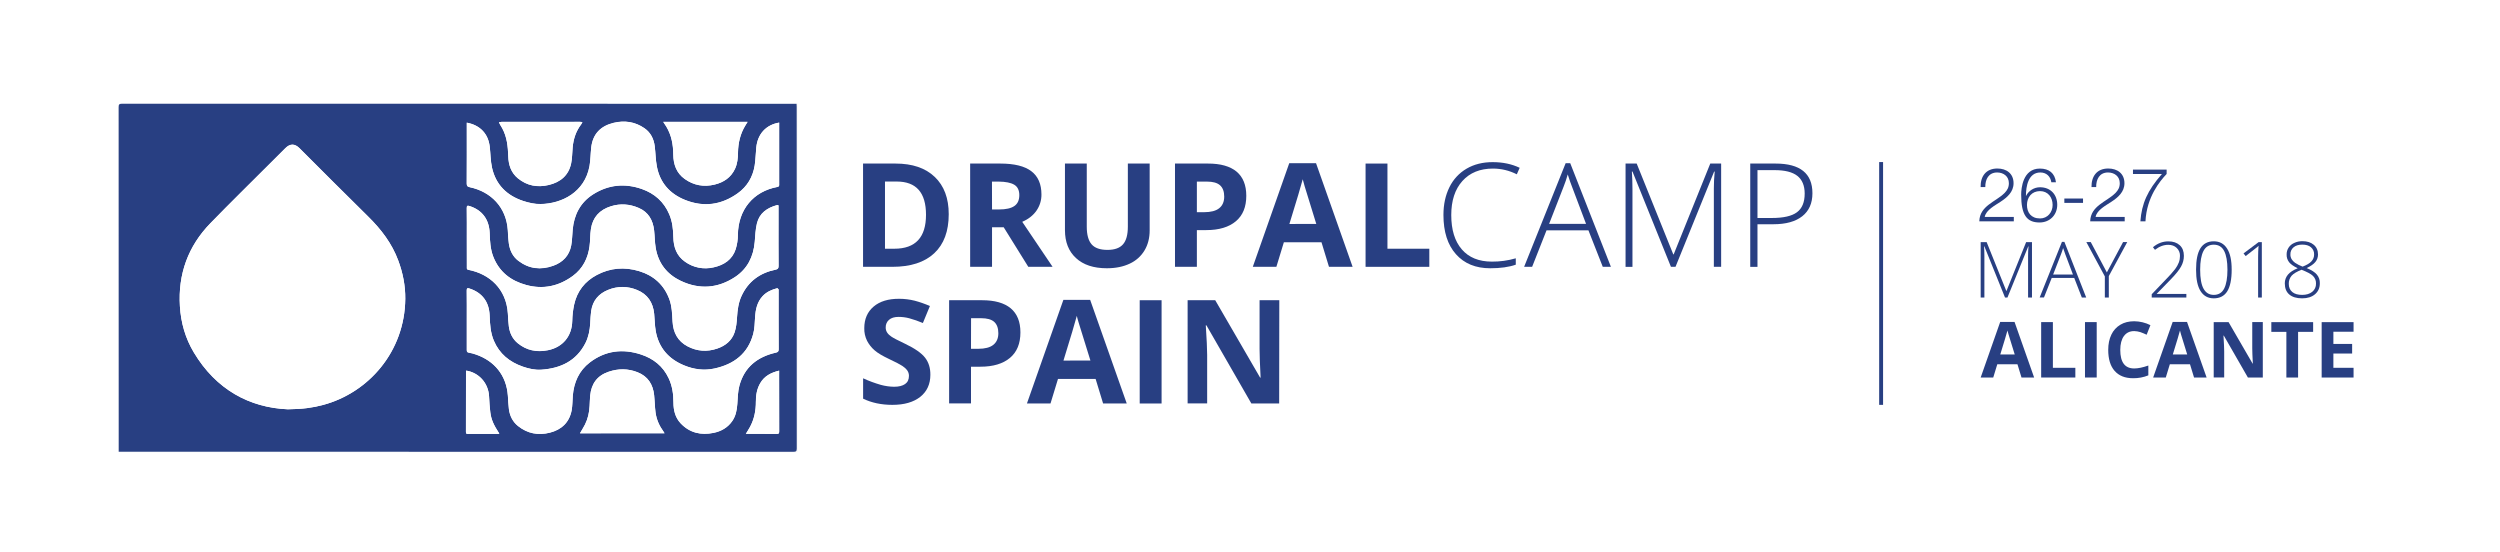 <?xml version="1.0" encoding="utf-8"?>
<!-- Generator: Adobe Illustrator 22.0.1, SVG Export Plug-In . SVG Version: 6.00 Build 0)  -->
<svg version="1.1" id="svg3699" xmlns="http://www.w3.org/2000/svg" xmlns:xlink="http://www.w3.org/1999/xlink" x="0px" y="0px"
	 viewBox="0 0 3839.6 847.7" style="enable-background:new 0 0 3839.6 847.7;" xml:space="preserve">
<style type="text/css">
	.st0{fill:#FFFFFF;}
	.st1{fill:#283F82;}
	.st2{fill:#F7F8F8;}
	.st3{fill:none;}
	.st4{fill:none;stroke:#283F82;stroke-width:6;stroke-miterlimit:10;}
	.st5{enable-background:new    ;}
</style>
<title>Mesa de trabajo 1</title>
<rect class="st0" width="3839.6" height="847.7"/>
<g>
	<path class="st1" d="M1457.1,329c0,26.1-7.4,46.1-22.3,60s-36.3,20.8-64.4,20.8h-44.9V251.2h49.8c25.9,0,46,6.8,60.3,20.5
		C1450,285.4,1457.1,304.5,1457.1,329z M1422.2,329.9c0-34.1-15-51.1-45.1-51.1h-17.9V382h14.4C1406,382,1422.2,364.6,1422.2,329.9z
		"/>
	<path class="st1" d="M1523.6,349v60.8H1490V251.2h46.2c21.5,0,37.5,3.9,47.8,11.8c10.3,7.8,15.5,19.8,15.5,35.7
		c0.1,8.9-2.6,17.6-7.7,24.9c-5.1,7.3-12.4,13-21.8,17.1c23.9,35.6,39.4,58.7,46.6,69.1h-37.3l-37.8-60.8H1523.6z M1523.6,321.7
		h10.8c10.6,0,18.5-1.8,23.5-5.3c5.1-3.5,7.6-9.1,7.6-16.7c0-7.5-2.6-12.9-7.8-16c-5.2-3.1-13.2-4.7-24-4.8h-10.2L1523.6,321.7z"/>
	<path class="st1" d="M1765.7,251.2v102.6c0,11.7-2.6,22-7.9,30.8c-5.3,8.9-13.3,16-22.7,20.3c-9.9,4.7-21.6,7.1-35.1,7.1
		c-20.4,0-36.2-5.2-47.5-15.7c-11.3-10.4-16.9-24.7-16.9-42.9V251.2h33.5v97.1c0,12.2,2.5,21.2,7.4,26.9c4.9,5.7,13,8.6,24.4,8.6
		c11,0,19-2.9,23.9-8.6c5-5.7,7.4-14.8,7.4-27.1v-96.9L1765.7,251.2L1765.7,251.2z"/>
	<path class="st1" d="M1914.1,300.7c0,17.1-5.3,30.1-16,39.1s-25.8,13.6-45.5,13.6h-14.4v56.4h-33.6V251.2h50.7
		c19.2,0,33.9,4.1,43.9,12.4C1909.1,271.9,1914.1,284.3,1914.1,300.7z M1838.2,325.9h11.1c10.3,0,18.1-2,23.2-6.1s7.7-10,7.7-17.8
		c0-7.9-2.2-13.7-6.5-17.5c-4.3-3.8-11-5.6-20.2-5.6h-15.3L1838.2,325.9L1838.2,325.9z"/>
	<path class="st1" d="M2041.1,409.8l-11.5-37.7h-57.8l-11.5,37.7h-36.2l56-159.2h41.1l56.2,159.2H2041.1z M2021.6,343.9
		c-10.6-34.2-16.6-53.5-17.9-58s-2.3-8-2.9-10.6c-2.4,9.3-9.2,32.1-20.5,68.7L2021.6,343.9z"/>
	<path class="st1" d="M2097.3,409.8V251.2h33.6V382h64.3v27.8H2097.3z"/>
</g>
<g>
	<path class="st1" d="M2293,258.9c-19.9,0-35.6,6.4-47,19.1c-11.4,12.7-17.1,30.2-17.1,52.3c0,22.6,5.4,40.2,16.2,52.7
		s26.2,18.8,46.2,18.8c12.4,0.1,24.8-1.6,36.7-5.1v9.8c-10.5,3.7-23.6,5.5-39.3,5.5c-22.3,0-39.8-7.2-52.6-21.6
		s-19.2-34.5-19.2-60.3c0-16.1,3.1-30.3,9.2-42.6c5.8-11.9,14.9-21.8,26.4-28.5c11.5-6.7,24.8-10,40-10c15.5,0,29.3,2.9,41.5,8.7
		l-4.4,10C2318.1,261.9,2305.7,258.9,2293,258.9z"/>
	<path class="st1" d="M2439.6,353.8h-64.4l-22.1,56h-12.3l63.8-159.2h7l62.5,159.2h-12.5L2439.6,353.8z M2379.2,343.8h56.7
		l-21.6-57.2c-1.8-4.5-4-10.7-6.5-18.7c-1.8,6.4-3.9,12.7-6.4,18.9L2379.2,343.8z"/>
	<path class="st1" d="M2566.3,409.8l-59.1-146.4h-0.9c0.6,9,0.9,18.1,0.9,27.6v118.9h-10.6V251.2h17.1l56.2,139.5h0.6l56.2-139.5
		h16.7v158.6h-11.2V289.6c0-8.4,0.4-17,1.3-26h-0.9l-59.3,146.2H2566.3z"/>
	<path class="st1" d="M2783.6,296.8c0,15.3-5.2,27.1-15.6,35.3c-10.4,8.2-25.2,12.3-44.3,12.3h-24.5v65.5h-11.1V251.2h38.8
		C2764.8,251.2,2783.6,266.4,2783.6,296.8z M2699.3,334.8h21.8c17.9,0,30.8-2.9,38.7-8.8c8-5.9,11.9-15.5,11.9-28.7
		c0-12.2-3.8-21.3-11.3-27.2s-19.2-8.8-34.9-8.8h-26.3v73.5H2699.3z"/>
</g>
<path class="st1" d="M1428.9,575.6c0,14.3-5.2,25.6-15.4,33.8c-10.3,8.2-24.6,12.4-43,12.4c-16.9,0-31.9-3.2-44.9-9.5V581
	c8.8,4.1,17.9,7.4,27.2,10.1c6.6,1.8,13.5,2.8,20.3,2.9c7.4,0,13-1.4,17-4.2c4-2.8,5.9-7,5.9-12.6c0-3-0.9-5.9-2.6-8.3
	c-2.1-2.8-4.7-5.1-7.7-7c-3.3-2.2-10.2-5.8-20.6-10.7c-9.7-4.6-17-8.9-21.8-13.1c-4.8-4.1-8.7-9.1-11.6-14.6
	c-3-6.1-4.5-12.8-4.3-19.5c0-14,4.8-25,14.3-33.1s22.7-12.1,39.4-12c8,0,15.9,1,23.6,2.9c8,2.1,15.9,4.9,23.5,8.2l-10.8,26.1
	c-6.8-2.9-13.8-5.3-21-7.3c-5.3-1.4-10.8-2.1-16.3-2.1c-6.4,0-11.3,1.5-14.7,4.5c-3.4,2.9-5.2,7.2-5.1,11.6
	c-0.1,2.7,0.6,5.4,2.1,7.8c1.7,2.6,4,4.7,6.6,6.4c3,2.1,10.1,5.8,21.3,11.1c14.8,7.1,25,14.2,30.5,21.3S1429,565.3,1428.9,575.6z"/>
<path class="st1" d="M1567.2,510.5c0,17.1-5.3,30.1-16,39.1s-25.8,13.6-45.5,13.6h-14.4v56.4h-33.6V461.1h50.7
	c19.2,0,33.9,4.1,43.9,12.4C1562.2,481.8,1567.2,494.1,1567.2,510.5z M1491.3,535.7h11.1c10.3,0,18.1-2,23.2-6.1
	c5.1-4.1,7.7-10,7.7-17.8c0-7.9-2.2-13.7-6.4-17.5c-4.3-3.8-11-5.6-20.2-5.6h-15.3L1491.3,535.7L1491.3,535.7z"/>
<path class="st1" d="M1694.2,619.7l-11.5-37.7h-57.8l-11.5,37.7h-36.2l56-159.2h41.1l56.2,159.2H1694.2z M1674.7,553.7
	c-10.6-34.2-16.6-53.5-18-58s-2.3-8-2.9-10.6c-2.4,9.3-9.2,32.1-20.5,68.7L1674.7,553.7z"/>
<path class="st1" d="M1750.4,619.7V461.1h33.6v158.6H1750.4z"/>
<path class="st1" d="M1964.6,619.7h-42.7l-69-120h-1c1.4,21.2,2.1,36.3,2.1,45.3v74.6h-30V461.1h42.4l68.9,118.8h0.8
	c-1.1-20.6-1.6-35.2-1.6-43.7v-75.1h30.3L1964.6,619.7z"/>
<g id="g3717">
	<path id="path3719" class="st2" d="M1223.5,158.6c0.6,0.3,1.5,0.5,1.6,0.9c0.2,1,0.2,1.9,0.1,2.9c0,176.2,0,352.4,0.1,528.6
		c0,3.2-0.7,3.9-3.8,3.8c-345.4-0.1-690.8-0.1-1036.2-0.1c-1.3-0.1-2.6-0.4-3.8-0.8l0.9-0.1c1.5,0,3.1,0.1,4.6,0.1
		c343.8,0,687.7,0,1031.5,0.1c4.1,0,5.3-0.8,5.3-5.1c-0.1-174.9-0.2-349.9-0.1-524.8c0-1.5-0.1-3.1-0.2-4.6
		C1223.5,159.2,1223.5,158.9,1223.5,158.6"/>
</g>
<g id="g3725">
	<path id="path3727" class="st1" d="M716,569.2c-0.1,0.5-0.2,1.1-0.3,1.6c0,30.9,0,61.8-0.1,92.6c0,2.5,0.9,3,3.2,3
		c15.5-0.1,31,0,46.5-0.1c0.5,0,1.1-0.1,1.6-0.3c-8.6-13.1-12.4-21.2-13.8-32.3c-1.1-8.4-1.5-17-2-25.4
		C749.9,588.4,735.7,572.4,716,569.2 M1196.6,569.3c-12.2,3-22.5,8.1-29,19.1c-5.2,8.8-6.8,18.5-6.8,28.5
		c0.1,13.5-2.4,26.3-8.7,38.3c-2,3.7-4.3,7.3-6.7,11.2c16.1,0,31.8-0.1,47.4,0.1c3.3,0,3.8-1,3.8-4c-0.1-28.4-0.1-56.8-0.1-85.2
		L1196.6,569.3z M1018.6,187.2c1,1.5,1.7,2.6,2.4,3.7c0.7,1.1,1.5,2.3,2.3,3.5c7.9,13.2,10.6,27.6,10.7,42.9
		c0.1,15,4.7,28.4,17.5,37.5c13.9,9.9,29.5,12.7,46.2,8.6c13.8-3.4,24.7-10.7,31-23.9c3.8-8,4.6-16.6,4.7-25.3
		c0.3-14.8,3.5-28.8,11.3-41.5c1.1-1.7,2.2-3.4,3.4-5.5H1018.6z M830.6,187.2c-20.1,0-40.3,0-60.4,0c-1.3,0.1-2.6,0.3-3.9,0.6
		c0.5,1.1,1,2.2,1.6,3.3c1.1,1.9,2.3,3.8,3.4,5.8c7.4,13.5,8.8,28.2,9.3,43.2c0.4,13.1,4.3,25.1,14.8,33.7
		c14,11.5,30.2,14.5,47.6,10.2c17.8-4.3,30.3-14.7,34.2-33.2c1.7-8,1.5-16.3,2.3-24.5c1.2-13,5.1-25,13.2-35.5
		c0.7-1,1.3-2.1,1.8-3.2c-1.2-0.3-2.3-0.5-3.5-0.5C870.8,187.2,850.7,187.2,830.6,187.2 M1020.6,665.4c-0.7-1.1-1.1-1.8-1.5-2.5
		c-6.5-8.9-10.9-18.8-12.3-29.8c-1.1-8.7-1.2-17.5-2.1-26.2c-1.8-16.5-9.5-28.9-25.5-35.2c-14.7-5.8-29.5-5.8-44.5-0.7
		c-17.7,6-26.5,18.5-28.2,36.6c-0.5,5.3-0.6,10.6-0.9,15.9c-0.5,10-2.6,19.6-7.1,28.6c-2.3,4.5-5.1,8.8-7.7,13.4L1020.6,665.4
		L1020.6,665.4z M716.9,491.4c0,15.4,0.1,30.8,0,46.1c0,2.6,0.7,3.6,3.4,4c3.7,0.7,7.3,1.6,10.9,2.9c27.8,9.7,46.5,31.5,48.8,63.1
		c0.5,7,0.7,14,1.6,20.9c1.4,10.3,5.8,19.3,14,25.8c14.5,11.6,31.1,14.8,48.9,10.2s29.8-15.7,33.4-34.1c1.4-7.3,1.2-15,1.8-22.5
		c1.7-20.7,9.5-38.5,26.2-51.3c23.8-18.1,50.3-21.4,78.4-12.2c19.1,6.3,33.9,17.9,42.6,36.4c5.6,11.8,7.4,24.4,7.4,37.4
		c0,11.8,2.7,23.1,11.1,32c13.9,14.7,31.3,18.6,50.6,14.6c11.5-2.4,21.4-7.9,28.4-17.8c5.6-7.9,7.3-17,8-26.5
		c0.7-9.5,0.8-19.1,3.2-28.2c7.7-28.6,27.8-44.3,55.9-50.7c3.3-0.8,4.4-1.7,4.4-5.3c-0.2-29.9-0.1-59.8-0.1-89.8
		c0-0.7,0.3-1.6-0.1-2.1c-0.5-0.8-1.6-1.9-2.1-1.7c-8.5,2.2-16.3,5.6-22.4,12.2c-8.3,9-10.7,20.1-11.5,32
		c-0.6,8.6-0.6,17.5-2.8,25.7c-8.1,30.7-29.8,46.9-59.7,53.4c-16,3.5-31.6,1.3-46.7-4.9c-23.8-9.9-38.8-27.1-43.4-52.7
		c-1.5-8.8-1.5-17.8-2.4-26.6c-1.8-17.2-10-29.9-26.4-36.5c-14.1-5.9-29.9-6-44-0.2c-14.7,5.8-24,16.5-26.3,32.4
		c-0.9,6.3-1.1,12.8-1.5,19.2c-0.7,10.5-2.6,20.8-7.4,30.3c-14.1,27.6-38.4,38.8-67.8,40.8c-9.6,0.6-19.1-1.5-28.3-4.7
		c-20.4-7.1-36-19.6-44.6-40c-5.2-12.4-5.9-25.4-6.4-38.6c-0.8-20.9-11.3-34.9-30.7-41.3c-3.3-1.1-4.6-0.8-4.5,3.2
		c0.2,15,0.1,29.9,0.1,44.9 M717,364.5c0,15.4,0,30.8,0,46.1c0,1.8-0.4,3.4,2.4,3.9c32.4,6.3,58.3,29.3,60.6,67.3
		c0.4,6.5,0.7,13.1,1.5,19.6c1.4,10.3,5.7,19.3,13.8,25.9c13.5,11,29,14.1,46,10.7c23-4.5,37.1-21.6,37.6-45.1
		c0.2-8.5,1.2-17,3-25.3c4.5-20.3,16.4-35.5,34.7-45.2c20.7-11,42.6-12.7,64.9-6s38.4,21,46.6,43.3c4.1,11.1,4.3,22.7,4.9,34.2
		c1,16.7,7.8,30.1,23.1,38.1c14.6,7.6,29.8,8.7,45.4,3.4c12.7-4.3,22.5-12.2,26.8-25c2.4-7.3,3.2-15.2,3.7-23
		c0.7-11.4,2.1-22.6,7-33c10.4-22.4,28.3-35.3,52.2-40.2c3.6-0.7,4.6-2,4.6-5.7c-0.2-22.5-0.1-45-0.1-67.5c0-7.8,0-15.7,0-23.5
		c0-1.5,0.4-3.1-2.3-2.4c-15.1,4.1-26.9,12.2-30.8,28c-2.3,9.2-2.5,19-3.4,28.6c-2,22.5-11.2,41.2-30.2,53.8
		c-26.4,17.4-54.5,19.5-83.2,6c-21.5-10.1-34.7-27.2-38.7-50.8c-1.5-8.8-1.4-17.8-2.4-26.6c-1.8-15.7-8.6-28.2-23.7-34.7
		c-13.8-5.9-27.9-7.1-42.5-2.6c-17.6,5.5-28.2,17-30.9,35.2c-1.3,8.7-0.9,17.6-2.1,26.3c-2.5,18.4-10.4,34.2-25.5,45.4
		c-21.6,15.9-45.6,21.2-71.6,14.1c-23.7-6.4-41.5-20-50.7-43.4c-4.6-11.8-5.2-24.2-5.6-36.6c-0.8-20.8-11.6-35.1-30.7-41.2
		c-3.3-1.1-4.5-1-4.5,3.1C717.1,334.6,717,349.5,717,364.5 M1196.7,188.3c-20.2,3.4-33.1,17.4-35.2,38.1c-1,9.3-1,18.7-2.5,27.9
		c-2.9,17.5-11.5,32.1-25.9,42.4c-24.9,17.9-52,21.8-80.7,10.4c-23.6-9.4-38.8-26.3-43.6-51.5c-2-10.2-1.9-20.8-3.3-31.2
		c-1.5-11.2-6.2-20.9-15.7-27.5c-14.5-10-30.5-12.4-47.5-8.3c-19.5,4.7-31.9,16.7-34.3,37.7c-1.1,9.6-1,19.3-2.7,28.7
		c-7.4,40.4-42.7,57.7-75,58.3c-9,0.2-18.4-2-27-4.8c-25-8.3-42-25-47.8-51.2c-2.3-10.5-2.2-21.6-3.5-32.4
		c-2.2-18.8-13.9-32.6-35.2-36.6v4.2c0,29.8,0.1,59.6-0.1,89.3c0,3.7,1.2,4.9,4.7,5.6c32.5,6.9,56.1,30.7,58.4,66.1
		c0.4,6.8,0.7,13.7,1.6,20.4c1.6,10.6,5.9,19.9,14.6,26.5c16.4,12.5,34.6,14.5,53.7,7.6c14.7-5.3,24.5-15.5,27.5-31
		c1.5-8,1.6-16.3,2.3-24.5c2.1-22.8,11.8-41.7,31.3-54.1c23.4-14.9,48.7-17.4,75-8.2c19.5,6.9,33.9,19.6,42,38.8
		c4.8,11.2,6,23,6.3,35.2c0.3,15.1,5,28.6,18,37.7c12.7,9.1,28.6,12.2,43.8,8.6c15.9-3.5,28.6-11.7,33.9-27.8
		c2.3-7.2,3.4-14.7,3.4-22.2c0.5-38.7,23.8-66.7,60.7-73.5c3.2-0.6,2.7-2.5,2.7-4.5c0-30.3,0-60.7,0-91L1196.7,188.3z M442,628.6
		c23-0.2,38.7-2.5,54.3-6.7c69.6-18.7,125.4-81.7,126.2-162.9c0.2-20.2-3.7-39.9-10.8-58.9c-9.8-26.4-26.4-47.9-46.2-67.5
		c-35.4-34.8-70.4-70-105.5-105c-7.3-7.3-14.4-7.3-21.8,0.1c-6.7,6.7-13.5,13.4-20.2,20.1c-31.6,31.6-63.6,62.9-94.8,95
		c-34.4,35.4-49.9,78.2-46.9,127.5c1.5,25.3,8.3,49.2,21.4,71C331.8,598.4,383.2,626.1,442,628.6 M182.3,693.8c0-15,0-29.9,0-44.9
		c0-161.3,0-322.7-0.1-484.1c0-4,0.6-5.5,5.1-5.5c344.5,0.1,689,0.2,1033.6,0.1h2.5c0.1,1.5,0.2,3.1,0.2,4.6
		c0,174.9,0,349.9,0.1,524.8c0,4.3-1.2,5.1-5.3,5.1c-343.8-0.1-687.7-0.1-1031.5-0.1C185.4,693.8,183.9,693.8,182.3,693.8"/>
</g>
<g id="g3729">
	<path id="path3731" class="st0" d="M442,628.6c-58.8-2.6-110.2-30.3-144.3-87.3c-13-21.7-19.8-45.6-21.4-71
		c-3-49.3,12.5-92.1,46.9-127.5c31.2-32.1,63.2-63.3,94.8-95c6.7-6.7,13.4-13.4,20.1-20.1c7.3-7.4,14.5-7.3,21.8-0.1
		c35.1,35.1,70.1,70.3,105.5,105c19.9,19.5,36.4,41.1,46.2,67.5c7.1,19,11,38.7,10.8,58.9c-0.8,81.2-56.5,144.2-126.2,162.9
		C480.7,626.1,464.9,628.4,442,628.6"/>
</g>
<g id="g3733">
	<path id="path3735" class="st0" d="M1196.7,188.3v3.4c0,30.4,0,60.7,0,91c0,2,0.5,3.9-2.7,4.5c-36.9,6.8-60.2,34.8-60.7,73.5
		c0,7.5-1.2,15-3.4,22.2c-5.3,16.1-18.1,24.3-33.9,27.8c-15.2,3.6-31.1,0.5-43.8-8.6c-13.1-9.1-17.8-22.5-18-37.7
		c-0.2-12.1-1.5-24-6.3-35.2c-8.2-19.2-22.5-31.9-42-38.8c-26.2-9.2-51.5-6.7-75,8.2c-19.5,12.4-29.2,31.2-31.3,54.1
		c-0.8,8.2-0.8,16.5-2.3,24.5c-3,15.5-12.8,25.7-27.5,31c-19.2,6.9-37.3,4.9-53.7-7.6c-8.6-6.6-13-15.9-14.5-26.5
		c-1-6.8-1.2-13.6-1.6-20.4c-2.3-35.3-25.9-59.2-58.4-66.1c-3.5-0.7-4.7-1.9-4.7-5.6c0.2-29.8,0.1-59.6,0.1-89.3v-4.2
		c21.3,4,32.9,17.8,35.2,36.6c1.3,10.8,1.2,21.9,3.5,32.4c5.8,26.2,22.8,42.9,47.8,51.2c8.6,2.9,18,5,27,4.8
		c32.3-0.6,67.6-17.9,75-58.3c1.6-9.4,1.5-19.1,2.6-28.7c2.4-20.9,14.8-32.9,34.3-37.7c17-4.1,33-1.8,47.5,8.3
		c9.5,6.6,14.3,16.3,15.7,27.5c1.3,10.4,1.3,20.9,3.3,31.2c4.8,25.1,20,42.1,43.6,51.5c28.7,11.4,55.8,7.5,80.7-10.4
		c14.5-10.4,23-24.9,25.9-42.4c1.5-9.2,1.5-18.6,2.5-27.9C1163.6,205.7,1176.5,191.7,1196.7,188.3"/>
</g>
<g id="g3737">
	<path id="path3739" class="st0" d="M716.9,364.5c0-15,0.1-29.9-0.1-44.9c-0.1-4.1,1.2-4.1,4.5-3.1c19.1,6.1,29.9,20.4,30.7,41.2
		c0.5,12.5,1,24.9,5.6,36.6c9.2,23.4,27,37,50.7,43.4c26.1,7.1,50.1,1.8,71.6-14.1c15.2-11.2,23.1-27,25.5-45.4
		c1.2-8.7,0.8-17.6,2.1-26.3c2.7-18.2,13.3-29.7,30.9-35.2c14.6-4.5,28.7-3.4,42.5,2.6c15.2,6.5,22,19,23.7,34.7
		c1,8.9,0.9,17.9,2.4,26.6c3.9,23.6,17.2,40.6,38.7,50.8c28.7,13.6,56.8,11.4,83.2-6c19.1-12.6,28.2-31.3,30.2-53.8
		c0.8-9.6,1.1-19.3,3.4-28.6c3.9-15.8,15.7-23.9,30.8-28c2.8-0.7,2.3,0.9,2.3,2.4c0,7.8,0,15.7,0,23.5c0,22.5-0.1,45,0.1,67.5
		c0,3.6-1,4.9-4.6,5.7c-23.9,4.9-41.8,17.9-52.2,40.2c-4.8,10.4-6.2,21.6-7,33c-0.5,7.7-1.2,15.7-3.7,23
		c-4.3,12.8-14.1,20.7-26.8,25c-15.6,5.3-30.8,4.3-45.4-3.4c-15.3-8-22.2-21.4-23.1-38.1c-0.7-11.6-0.9-23.2-4.9-34.2
		c-8.2-22.3-24.1-36.5-46.6-43.3s-44.2-5-64.9,6c-18.3,9.7-30.2,24.9-34.7,45.2c-1.8,8.3-2.8,16.7-2.9,25.2
		c-0.5,23.5-14.6,40.6-37.6,45.1c-17,3.3-32.5,0.3-46-10.7c-8.2-6.6-12.4-15.7-13.8-25.9c-0.9-6.5-1.2-13.1-1.5-19.6
		c-2.3-38-28.2-61-60.6-67.3c-2.8-0.5-2.4-2.1-2.4-3.9C716.9,395.2,716.9,379.9,716.9,364.5"/>
</g>
<g id="g3741">
	<path id="path3743" class="st0" d="M716.9,491.4c0-15,0.1-29.9-0.1-44.9c-0.1-4,1.2-4.3,4.5-3.2c19.3,6.4,29.9,20.4,30.7,41.3
		c0.5,13.2,1.2,26.2,6.4,38.6c8.6,20.3,24.2,32.9,44.6,40c9.2,3.2,18.7,5.4,28.3,4.7c29.4-2,53.7-13.2,67.8-40.8
		c4.8-9.5,6.8-19.7,7.4-30.3c0.4-6.4,0.5-12.8,1.5-19.2c2.3-15.9,11.6-26.6,26.3-32.4c14.1-5.8,29.9-5.7,44,0.2
		c16.4,6.7,24.6,19.3,26.4,36.5c0.9,8.9,0.8,17.9,2.4,26.6c4.5,25.6,19.6,42.9,43.4,52.7c15.1,6.3,30.7,8.4,46.7,4.9
		c29.9-6.5,51.6-22.7,59.7-53.4c2.2-8.3,2.2-17.1,2.8-25.7c0.8-11.8,3.2-22.9,11.5-32c6.1-6.6,13.9-10,22.4-12.2
		c0.5-0.1,1.6,1,2.1,1.7c0.3,0.5,0.1,1.4,0.1,2.1c0,29.9-0.1,59.8,0.1,89.8c0,3.6-1.1,4.5-4.4,5.3c-28.1,6.4-48.2,22.1-55.9,50.7
		c-2.4,9-2.6,18.7-3.2,28.2c-0.6,9.5-2.4,18.5-8,26.5c-7,9.9-16.8,15.4-28.4,17.8c-19.3,4-36.7,0.1-50.6-14.6
		c-8.4-8.9-11.1-20.2-11.1-32c0-13-1.8-25.6-7.4-37.4c-8.7-18.5-23.5-30.2-42.6-36.4c-28.1-9.2-54.7-5.9-78.4,12.2
		c-16.7,12.7-24.5,30.6-26.2,51.3c-0.6,7.5-0.4,15.2-1.8,22.5c-3.6,18.5-15.5,29.6-33.4,34.1s-34.4,1.4-48.9-10.2
		c-8.2-6.6-12.6-15.6-14-25.8c-0.9-6.9-1.1-13.9-1.6-20.8c-2.3-31.6-20.9-53.4-48.8-63.1c-3.5-1.3-7.2-2.3-10.9-2.9
		c-2.7-0.4-3.4-1.5-3.4-4c0.1-15.4,0-30.8,0-46.1"/>
</g>
<g id="g3745">
	<path id="path3747" class="st0" d="M1020.6,665.4H890.7c2.7-4.6,5.4-8.8,7.7-13.4c4.5-9,6.6-18.6,7.1-28.6
		c0.3-5.3,0.4-10.6,0.9-15.9c1.8-18,10.6-30.5,28.2-36.5c15-5.1,29.8-5.1,44.5,0.7c16,6.3,23.7,18.7,25.5,35.2
		c1,8.7,1,17.5,2.1,26.2c1.4,11,5.8,20.9,12.3,29.8C1019.5,663.6,1019.9,664.3,1020.6,665.4"/>
</g>
<g id="g3749">
	<path id="path3751" class="st0" d="M830.6,187.2c20.1,0,40.2,0,60.4,0c1.2,0.1,2.3,0.3,3.5,0.5c-0.5,1.1-1.1,2.1-1.8,3.2
		c-8.1,10.4-12,22.5-13.2,35.5c-0.8,8.2-0.6,16.5-2.3,24.5c-3.8,18.5-16.4,28.9-34.2,33.2c-17.4,4.2-33.6,1.3-47.6-10.2
		c-10.5-8.6-14.4-20.6-14.8-33.8c-0.5-15-1.9-29.7-9.3-43.2c-1.1-2-2.3-3.8-3.4-5.8c-0.6-1-1-2.2-1.6-3.3c1.3-0.3,2.6-0.5,3.9-0.6
		C790.3,187.2,810.5,187.2,830.6,187.2"/>
</g>
<g id="g3753">
	<path id="path3755" class="st0" d="M1018.7,187.2h129.5c-1.3,2.1-2.4,3.8-3.4,5.5c-7.8,12.7-11.1,26.7-11.3,41.5
		c-0.1,8.7-0.9,17.3-4.7,25.3c-6.3,13.2-17.2,20.5-31,23.9c-16.7,4.2-32.3,1.4-46.2-8.6c-12.7-9.1-17.3-22.5-17.5-37.5
		c-0.1-15.2-2.8-29.7-10.7-42.9c-0.7-1.2-1.5-2.3-2.3-3.5S1019.6,188.6,1018.7,187.2"/>
</g>
<g id="g3757">
	<path id="path3759" class="st0" d="M1196.7,569.2v8c0,28.4,0,56.8,0.1,85.2c0,3-0.5,4-3.8,4c-15.7-0.2-31.3-0.1-47.4-0.1
		c2.4-3.9,4.7-7.5,6.7-11.2c6.3-12,8.7-24.8,8.7-38.3c0-10,1.6-19.7,6.8-28.5C1174.1,577.3,1184.4,572.2,1196.7,569.2"/>
</g>
<g id="g3761">
	<path id="path3763" class="st0" d="M716,569.2c19.6,3.1,33.9,19.2,35.1,39.2c0.5,8.5,0.8,17,2,25.4c1.5,11,5.3,19.1,13.8,32.3
		c-0.5,0.1-1,0.2-1.6,0.3c-15.5,0-31,0-46.5,0.1c-2.3,0-3.2-0.4-3.2-3c0.1-30.9,0.1-61.8,0.1-92.6
		C715.8,570.2,715.9,569.7,716,569.2"/>
</g>
<polyline class="st3" points="143.1,91.3 143.1,34.7 1265.6,34.7 1265.6,828.4 143.1,828.4 143.1,759.3 "/>
<line class="st4" x1="2889.1" y1="248.9" x2="2889.1" y2="621.8"/>
<g>
	<path class="st1" d="M3079.4,457l-31.7-78.6h-0.5c0.3,4.8,0.5,9.7,0.5,14.8V457h-5.7v-85.1h9.2l30.1,74.8h0.4l30.1-74.8h9V457h-6
		v-64.5c0-4.5,0.2-9.2,0.7-14h-0.5l-31.9,78.5H3079.4z"/>
	<path class="st1" d="M3185.7,426.9h-34.6l-11.9,30h-6.6l34.2-85.4h3.8l33.5,85.5h-6.7L3185.7,426.9z M3153.3,421.6h30.4l-11.6-30.7
		c-1-2.4-2.1-5.7-3.5-10c-0.9,3.4-2.1,6.8-3.4,10.1L3153.3,421.6z"/>
	<path class="st1" d="M3235.8,418.4l24.9-46.6h6.4l-28.3,52.2v33h-6.1v-32.5l-28.4-52.7h6.8L3235.8,418.4z"/>
	<path class="st1" d="M3357.9,457h-53.2v-5.1l22.6-23.6c4.8-4.8,9.2-9.8,13.4-15.1c2.3-3.1,4.2-6.4,5.6-10c1.2-3.2,1.8-6.6,1.8-10
		c0.2-4.7-1.6-9.2-5-12.4c-3.3-3.2-7.7-4.8-13-4.8c-7.1,0-13.9,2.6-20.4,7.7l-3.1-4c7.1-6,15-9,23.6-9c7.4,0,13.2,2,17.5,5.9
		s6.4,9.4,6.4,16.4c0,5.7-1.5,11.3-4.3,16.3c-2.9,5.3-8.1,11.8-15.6,19.5l-21.8,22.4v0.2h45.5V457z"/>
	<path class="st1" d="M3427.5,414.2c0,14.9-2.3,26-6.8,33.2s-11.5,10.8-20.7,10.8c-8.9,0-15.6-3.7-20.3-11.1s-6.9-18.3-6.9-32.9
		c0-14.8,2.2-25.8,6.7-32.9s11.3-10.7,20.4-10.7c9,0,15.8,3.7,20.5,11.1C3425.2,389,3427.5,399.9,3427.5,414.2z M3379.1,414.2
		c0,13.2,1.7,22.9,5.2,29.2c3.5,6.3,8.7,9.5,15.7,9.5c7.3,0,12.7-3.3,16-9.8s5-16.2,5-28.9c0-12.6-1.7-22.1-5-28.6s-8.7-9.8-16-9.8
		s-12.6,3.3-15.9,9.8C3380.8,392.1,3379.1,401.6,3379.1,414.2z"/>
	<path class="st1" d="M3473.8,457h-5.7v-62c0-5.6,0.2-11.5,0.7-17.5c-0.6,0.6-1.2,1.1-1.8,1.7s-6.6,5.3-18,14.1l-3.3-4.1l23.1-17.3
		h5V457z"/>
	<path class="st1" d="M3536.1,370.4c7.2,0,13,1.8,17.4,5.5s6.6,8.7,6.6,15c0,4.2-1.4,8.3-4.1,11.5c-2.7,3.3-7.2,6.4-13.3,9.3
		c7.5,3.1,12.7,6.4,15.7,10.1c3.1,3.7,4.7,8.4,4.5,13.3c0,7-2.5,12.6-7.4,16.8s-11.5,6.3-19.8,6.3c-8.6,0-15.1-2-19.7-5.9
		s-6.9-9.6-6.9-17.1c-0.1-4.9,1.7-9.7,4.8-13.4c3.2-3.8,8.2-7.1,15-9.8c-6.2-3-10.7-6.1-13.2-9.3c-2.6-3.4-4-7.5-3.8-11.8
		c-0.1-3.8,1-7.6,3.1-10.7c2.1-3.2,5.1-5.6,8.6-7.1C3527.6,371.2,3531.8,370.4,3536.1,370.4z M3515.2,436c0,5.4,1.8,9.5,5.4,12.5
		s8.7,4.4,15.2,4.4s11.5-1.6,15.4-4.7s6-7.8,5.8-12.7c0.2-4.4-1.5-8.6-4.6-11.7c-3-3-8.9-6.1-17.6-9.5c-7.1,2.8-12.2,5.8-15.2,9.1
		C3516.6,426.9,3515,431.4,3515.2,436z M3535.9,375.7c-5.5,0-9.9,1.3-13.2,4s-5.2,6.8-5,11.1c-0.1,2.5,0.6,5,1.8,7.2
		c1.4,2.2,3.2,4.1,5.3,5.6c3.6,2.4,7.5,4.4,11.6,5.9c6.3-2.4,10.9-5.1,13.6-8.1c2.7-2.9,4.2-6.7,4.1-10.6c0.2-4.3-1.6-8.3-4.9-11.1
		C3546.1,377,3541.6,375.7,3535.9,375.7z"/>
</g>
<path class="st1" d="M3104.7,579.8l-6.2-20.3h-31l-6.2,20.3H3042l30-85.4h22l30.1,85.4H3104.7z M3094.3,544.4
	c-5.7-18.3-8.9-28.7-9.6-31.1c-0.7-2.4-1.2-4.3-1.6-5.7c-1.3,5-4.9,17.2-11,36.8L3094.3,544.4L3094.3,544.4z"/>
<path class="st1" d="M3134.9,579.8v-85.1h18v70.2h34.5v14.9H3134.9L3134.9,579.8z"/>
<path class="st1" d="M3202.2,579.8v-85.1h18v85.1H3202.2z"/>
<path class="st1" d="M3277.8,508.5c-6.8,0-12,2.5-15.8,7.6c-3.7,5.1-5.6,12.2-5.6,21.3c0,19,7.1,28.5,21.4,28.5
	c6,0,13.2-1.5,21.7-4.5v15.1c-7.4,3-15.4,4.5-23.4,4.4c-12.4,0-21.8-3.8-28.4-11.3c-6.6-7.5-9.8-18.3-9.8-32.3
	c0-8.9,1.6-16.6,4.8-23.3c3-6.4,7.8-11.7,13.9-15.3c6-3.6,13.1-5.3,21.2-5.3c8.7,0.1,17.2,2.1,24.9,6l-5.8,14.7
	c-3.1-1.5-6.3-2.8-9.6-4C3284.2,509.1,3281,508.6,3277.8,508.5z"/>
<path class="st1" d="M3369.7,579.8l-6.2-20.3h-31l-6.2,20.3h-19.4l30-85.4h22l30.1,85.4H3369.7z M3359.2,544.4
	c-5.7-18.3-8.9-28.7-9.6-31.1c-0.7-2.4-1.2-4.3-1.5-5.7c-1.3,5-4.9,17.2-11,36.8L3359.2,544.4L3359.2,544.4z"/>
<path class="st1" d="M3475.3,579.8h-22.9l-37-64.4h-0.5c0.7,11.4,1.1,19.5,1.1,24.3v40h-16.1v-85h22.8l36.9,63.7h0.4
	c-0.6-11.1-0.9-18.9-0.9-23.5v-40.3h16.2V579.8z"/>
<path class="st1" d="M3529.5,579.8h-18v-70.1h-23.1v-15h64.2v15h-23.1L3529.5,579.8z"/>
<path class="st1" d="M3614.7,579.8h-49v-85.1h49v14.8h-31v18.7h28.8V543h-28.8v21.9h31V579.8z"/>
<g class="st5">
	<path class="st1" d="M3092.9,339.9h-53c0.6-23.9,25.1-29.8,38.7-43.4c4.4-4.5,6.7-8.7,6.7-15.2c0-10.5-8.3-16.4-18-16.4
		c-13.2,0-18.4,10.6-18.2,22.4h-7.2c-0.3-16.5,8.3-28.5,25.7-28.5c14,0,24.9,7.7,24.9,22.6c0,13.4-9.8,21.8-20.2,28.6
		c-7.8,5.3-22.2,12.4-24.1,23.2h44.7L3092.9,339.9L3092.9,339.9z"/>
	<path class="st1" d="M3150.5,279.8c-1.3-8.8-7.5-14.9-16.8-14.9c-18.7,0-22.2,21.4-22.2,36h0.2c3.8-7.9,12.3-13.3,21.4-13.3
		c16.1,0,26.5,11.1,26.5,26.9c0,15.6-11.4,27.2-27.2,27.2c-19.5,0-28.2-11.4-28.2-42.7c0-9.5,2.4-40.1,28.7-40.1
		c14.1,0,23,7,24.7,21h-7.1V279.8z M3113.1,314.8c0,11.4,6.1,20.7,20.1,20.7c11.5,0,19.3-9.5,19.3-20.7c0-11.7-7.1-21.3-19.4-21.3
		C3120.4,293.6,3113.1,303,3113.1,314.8z"/>
	<path class="st1" d="M3170.5,311.6v-6.7h28.7v6.7H3170.5z"/>
	<path class="st1" d="M3263.2,339.9h-53c0.6-23.9,25.1-29.8,38.7-43.4c4.4-4.5,6.7-8.7,6.7-15.2c0-10.5-8.3-16.4-18-16.4
		c-13.2,0-18.4,10.6-18.2,22.4h-7.2c-0.3-16.5,8.3-28.5,25.7-28.5c14,0,24.9,7.7,24.9,22.6c0,13.4-9.8,21.8-20.2,28.6
		c-7.8,5.3-22.2,12.4-24.1,23.2h44.7L3263.2,339.9L3263.2,339.9z"/>
	<path class="st1" d="M3275.9,260.5h51.7v6.7c-10,10.5-30.7,35.3-32.5,72.7h-7.8c2-27.2,10.8-47.3,33.1-72.7h-44.5V260.5z"/>
</g>
</svg>
